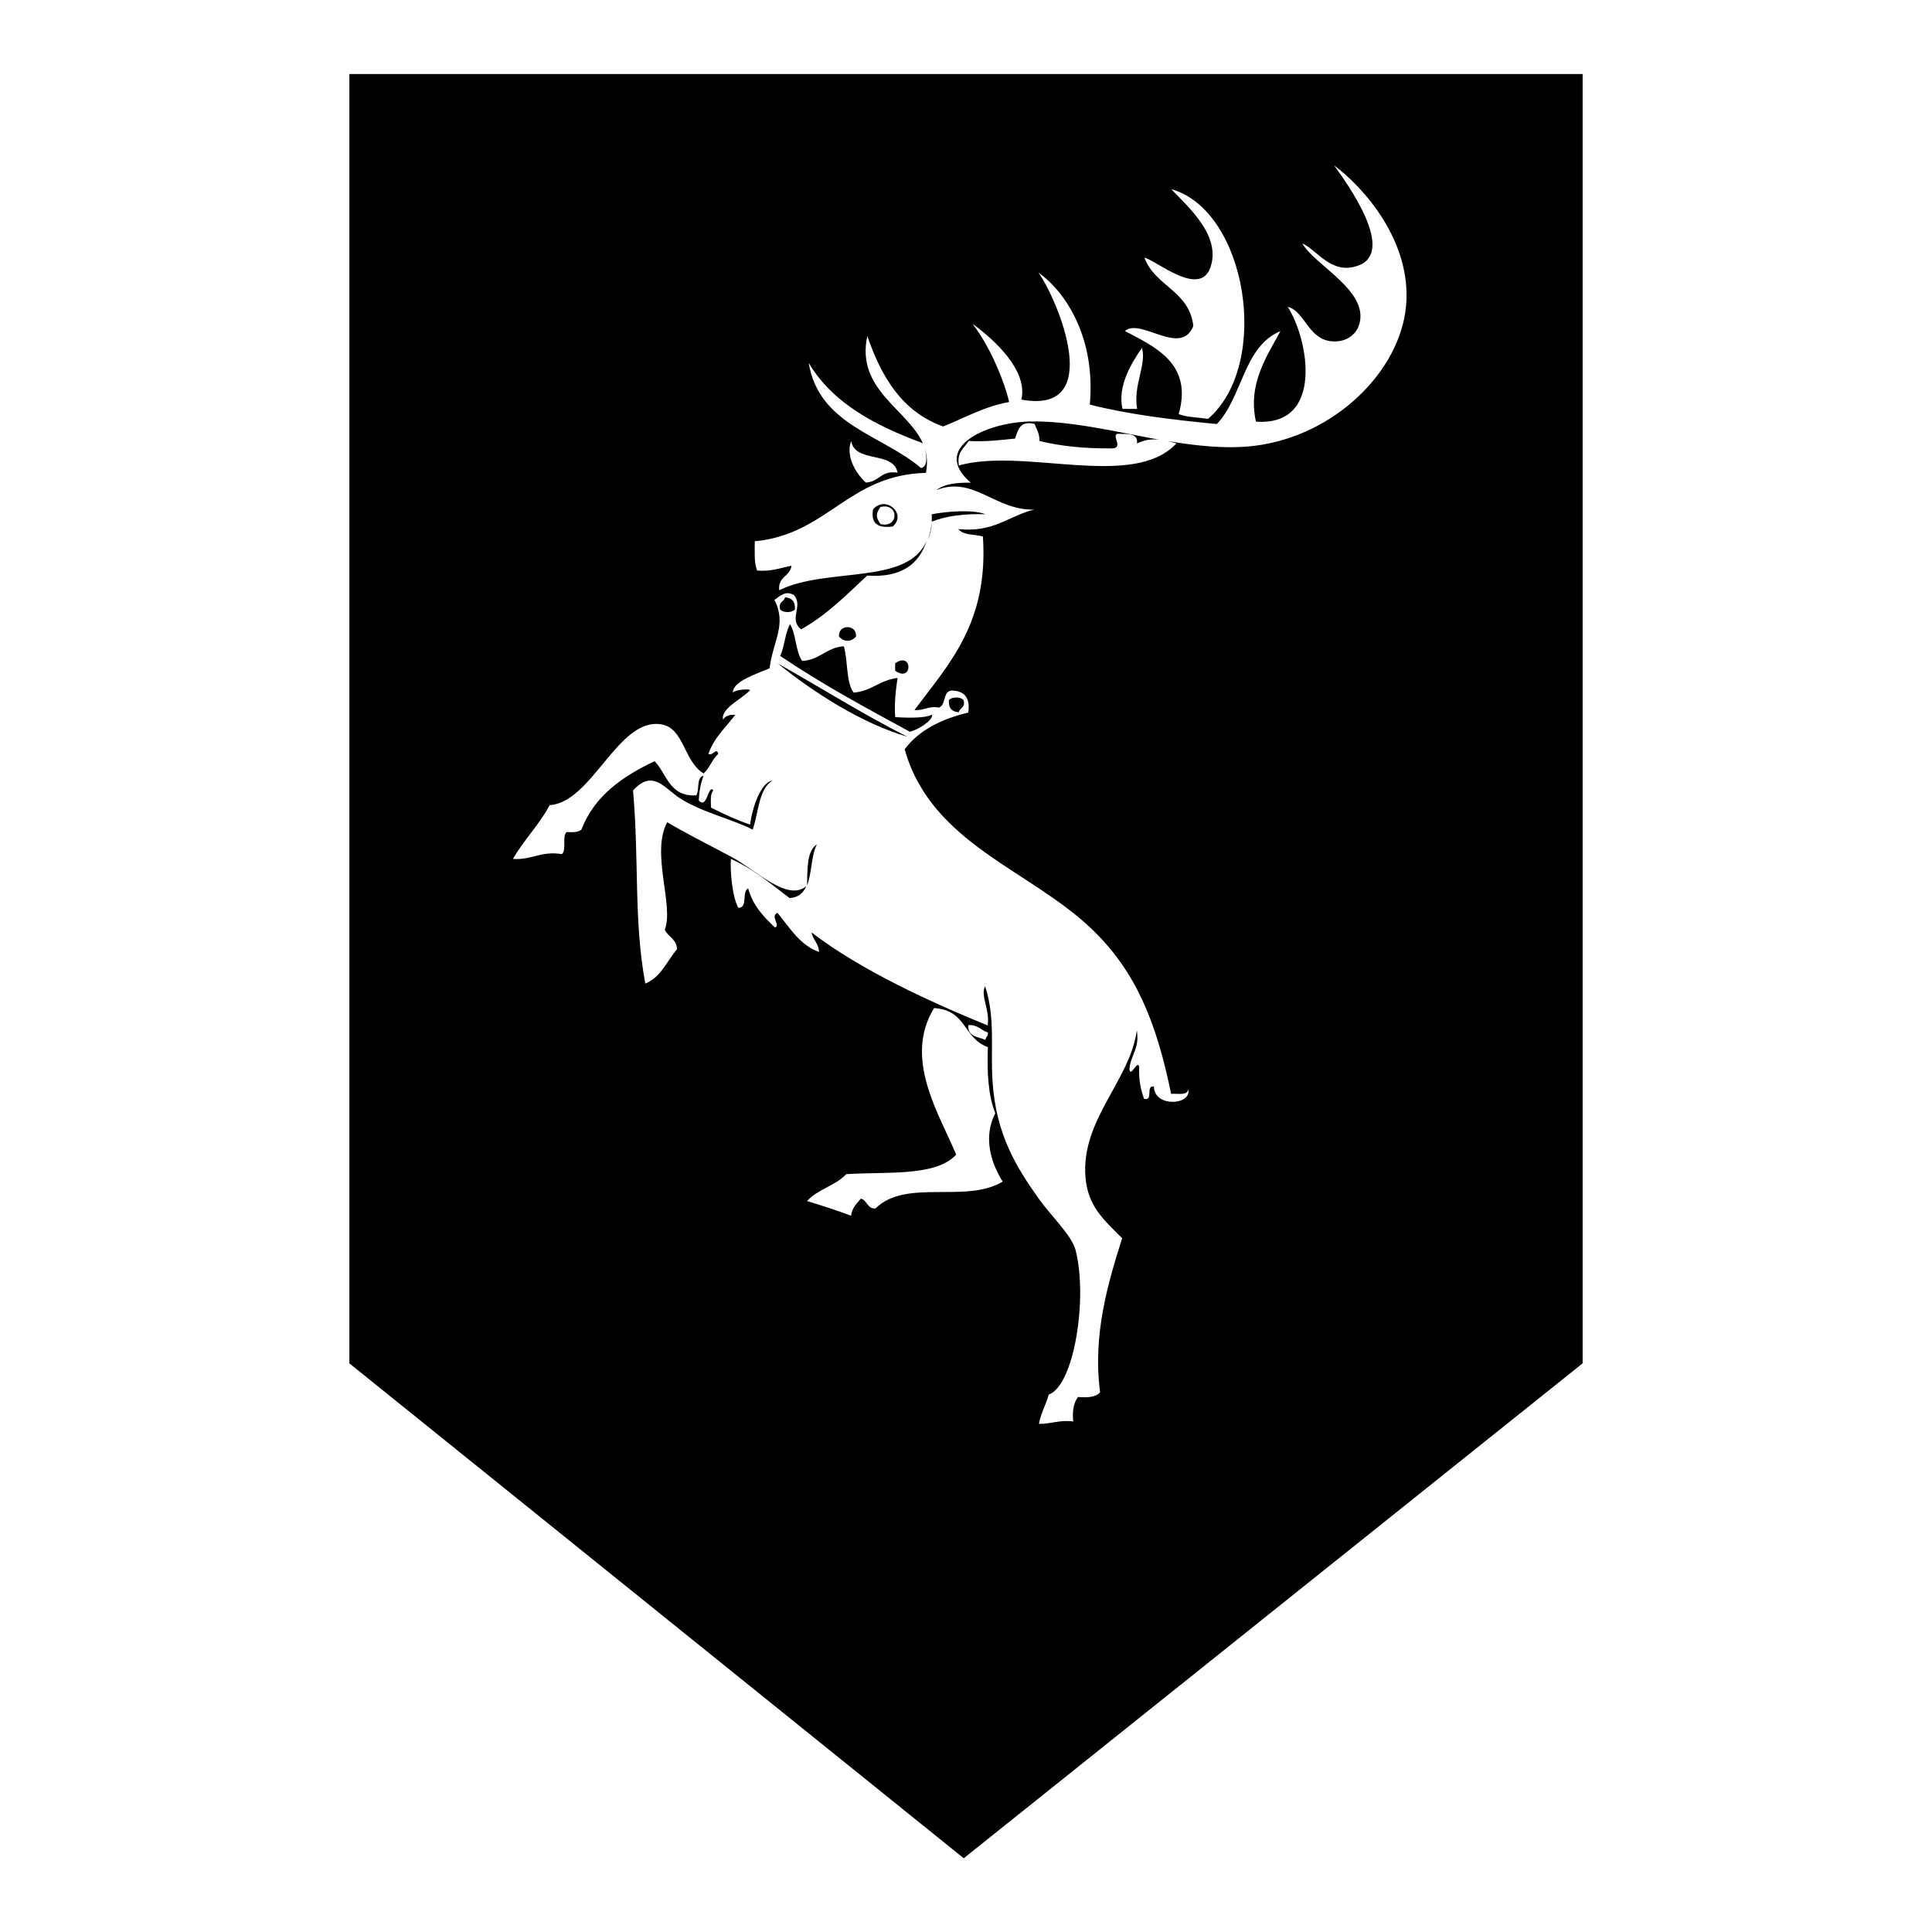 <?xml version="1.0" encoding="utf-8"?>
<!-- Generator: Adobe Illustrator 18.1.1, SVG Export Plug-In . SVG Version: 6.00 Build 0)  -->
<!DOCTYPE svg PUBLIC "-//W3C//DTD SVG 1.1//EN" "http://www.w3.org/Graphics/SVG/1.1/DTD/svg11.dtd">
<svg version="1.1" id="Layer_1" xmlns="http://www.w3.org/2000/svg" xmlns:xlink="http://www.w3.org/1999/xlink" x="0px" y="0px"
	 viewBox="0 0 1200 1200" enable-background="new 0 0 1200 1200" xml:space="preserve">
<g>
	<path d="M576.4,335.5c1.3-3.2,2.1-7,2.4-11.3C578.2,328.3,577.5,332.1,576.4,335.5z"/>
	<path d="M595.5,442.4c0.6-2.9,4.3-2.7,3-7.6c-1.9-2.1-7.2-2.1-9.1,0C589,439.8,591.2,442.1,595.5,442.4z"/>
	<path d="M556,412c0,1.5,0,3,0,4.6C567,424.4,567,404.2,556,412z"/>
	<path d="M542.3,316.4c-1.6,9.2,3.4,11.8,12.2,10.6C563.6,319.1,549.8,307.3,542.3,316.4z M546.9,325.5c-3-4.2-3-6.5,0-10.6
		C558.5,312.1,558.5,328.3,546.9,325.5z"/>
	<path d="M501.3,549.9c3-7.5,2.5-18.6,6.1-25.5C501.1,528.6,501.5,539.5,501.3,549.9z"/>
	<path d="M612.1,319.4c-8.3-3.2-24.8-1.6-33.4,0c0.1,1.7,0.1,3.2,0,4.8c0-0.1,0-0.1,0-0.2C587.8,320.4,599.1,319,612.1,319.4z"/>
	<path d="M501.3,549.9c-0.1,0.1-0.1,0.3-0.2,0.4c0.1-0.1,0.1-0.1,0.2-0.1C501.3,550.1,501.3,550,501.3,549.9z"/>
	<path d="M556,445.4c-0.6-9.2,0.4-16.8,1.5-24.3c-11,1.2-16.1,8.2-27.3,9.1c-4.9-6.8-3.4-19.9-6.1-28.8c-10.9,0.8-14.8,8.5-25.8,9.1
		c-4.3-5.8-3.7-16.5-7.6-22.8c-3.1,5.5-3.4,13.9-6.1,19.7c25.3,17.2,52.9,32.1,80.5,47.1c5.7-1.4,14.8-7.4,13.7-10.6
		C573.9,446.6,558.9,445.6,556,445.4z"/>
	<path d="M217,46v800.8l381.6,307.4L983,846.8V46H217z M741.2,202.5c-2.4-21.9-23.9-24.7-30.4-42.5c7.6,1.9,34.4,25,41,6.1
		c6.8-19.5-13.3-37.1-24.3-48.6c46.9,13.1,62.4,108.6,22.8,142.7c-6.1-1-13.2-1-18.2-3c9.1-31.7-15.4-42-33.4-51.6
		C708.5,197.1,733.4,221.9,741.2,202.5z M709.3,216.1c3,10.6-5.6,22.9-3,37.9c-3,0-6.1,0-9.1,0C693.9,240,702.8,225.3,709.3,216.1z
		 M543.8,750.6c-5.3,0.3-5-5.1-9.1-6.1c-2.5,3-5.5,5.6-6.1,10.6c-8.9-3.3-18-6.3-27.3-9.1c6.4-7.3,17.8-9.6,24.3-16.7
		c25.1-1.7,55.4,1.7,68.3-12.1c-10.2-24.8-33.1-59.6-13.7-91.1c20.9,1.7,17.4,18.3,33.4,24.3c-0.6,15.8,0.2,30.2,4.6,41
		c-7.7,14.9-2.7,31,4.6,42.5C599.7,747.8,562.8,731.8,543.8,750.6z M601.5,636.7c5.9-0.3,7.9,3.3,12.1,4.6c0.4,2.4-1.4,2.6-1.5,4.6
		C607.5,643.9,600.8,644,601.5,636.7z M873.3,190.4c-3.9,40.4-44.4,80.4-94.1,86.5c-17.3,2.1-35.6,0.1-54.2-3
		c1.9,0.4,3.7,0.9,5.7,1.5c-26.9,29-94.4,2.3-135.1,13.7c-1.4-8.4,3.3-10.8,6.1-15.2c10.7,0.6,19.7-0.6,28.8-1.5
		c1.8-5.3,2.9-11.3,12.1-9.1c1.2,3.4,3.2,5.9,3,10.6c13.4,3.3,28.6,4.8,45.5,4.6c6.7-0.4-0.8-8,3-9.1c5.6,0.4,13-0.9,12.1,6.1
		c4.6-2.4,9.1-2.9,13.8-2.4c-27.5-5-55.4-11.9-80.6-11.3c-27.6,0.7-61.5,16.7-36.4,38c-8.7-0.1-16.5,0.7-21.3,4.6
		c23-9.1,36.5,12.9,60.7,12.1c-15.9,3.8-25,14.5-47.1,12.1c2.7,3.9,10,3.2,15.2,4.6c3.6,53.7-21.1,79.1-42.5,107.8
		c6.1,0.5,8.4-2.7,15.2-1.5c4.5-1.6,2.3-9.8,7.6-10.6c8,0.1,12,4.2,10.6,13.7c-16.7,4-30.6,10.9-39.5,22.8
		c16.7,59.1,78.1,74.7,116.9,112.3c26.5,25.7,39.4,56.7,48.6,101.7c4.3-0.3,10.4,1.3,10.6-3c2.6,10-21,11.8-21.3-1.5
		c-5.4-0.9,0,9.1-6.1,7.6c-2-5.6-3.4-11.7-3-19.7c-1-5.2-5.1,6.7-6.1,1.5c0.6-9,6.5-12.8,4.6-24.3c-4.3,31.4-34.7,55.3-31.9,91.1
		c1.5,18.4,11.5,26.6,22.8,38c-8.6,27.1-18.5,60-13.7,95.6c-2.4,3.1-7.6,3.5-13.7,3c-2.6,3.4-3.7,8.5-3,15.2
		c-8.7-1.1-13.6,1.6-21.3,1.5c1.2-6.9,4.4-11.8,6.1-18.2c15.8-5.6,24.3-59.9,16.7-89.6c-2.3-9.2-15.4-21.5-22.8-31.9
		c-13.8-19.5-26.6-39.6-28.8-72.9c-1.4-20.2,1.9-39.2-4.6-59.2c-3.2,5.8,3.2,14.9,1.5,24.3c-35.2-14.4-78.3-34-109.3-57.7
		c0.8,4.8,4.5,6.7,4.6,12.1c-12.2-4.5-18.2-15.2-25.8-24.3c-4.8,2.1,2.1,7.5-1.5,9.1c-7.1-6.6-13.7-13.6-16.7-24.3
		c-4.1,2,0,12.1-6.1,12.1c-3.9-7-5.2-23.8-4.6-30.4c14,6.2,24.9,15.6,36.4,24.3c5.6-0.3,8.6-3.3,10.4-7.4
		c-11.7,10-31.4-10.2-46.9-18.4c-16.1-8.5-28.7-14.9-39.5-21.3c-10.3,19.4,4.4,51.8-1.5,66.8c2.1,4.5,7.4,5.7,7.6,12.1
		c-6.3,7.3-9.9,17.4-19.7,21.3c-7.3-39.8-3.7-75-7.6-119.9c12.1-13.4,19.3-1.7,28.8,4.6c13.3,8.8,33.8,13.5,45.5,19.7
		c3.7-10.5,3.6-24.8,12.1-30.4c-6.7,0.9-12.3,16-13.7,27.3c-8.7-3-16.6-6.7-24.3-10.6c0-4-0.6-8.7,1.5-10.6
		c-3.3-4.4-3.8,12.2-9.1,6.1c0.3-5.8,1.3-10.8,3-15.2c-4.7,0.8-2.3,8.8-4.6,12.1c-16.7,1-18.1-13.3-25.8-21.2
		c-19.9,9.4-37.3,21.4-45.5,42.5c-1.8,1.7-5.4,1.7-9.1,1.5c-3.1,2.5,0.1,11.2-3,13.7c-13.2-2.1-18.5,3.8-30.4,3
		c6.8-11.9,16.3-21.1,22.8-33.4c26.7-1.8,42.7-55.3,69.8-50.1c13.7,2.6,13.6,23,25.8,30.4c3.8-3.3,5.3-8.8,9.1-12.1
		c-1-4.5-3.2,1.4-6.1,0c3.5-10.2,10.8-16.5,16.7-24.3c-3.8-0.2-6.3,0.8-7.6,3c-1.5-7,11.5-12.7,16.7-18.2c0.6-1.2-9.5-0.5-10.6,1.5
		c-0.4-7,14.6-11.7,22.8-15.2c2.1-17,10.9-27.2,3-42.5c3.8-2.5,6.8-6,12.1-3c6.1,6.8-3.6,15,4.5,21.3c15.9-8.9,28.2-21.4,41-33.4
		c21.2,1.5,32.3-7,37.1-21.9c-11.6,28.2-61.8,16.3-91.7,31c-1-8.6,6.8-8.4,7.6-15.2c-6.8,1.3-12.5,3.7-21.3,3
		c-2-4.6-1.5-11.6-1.5-18.2c45.3-4.3,57.9-41.2,106.3-42.5c1.1-5.5,0.8-10.4-0.6-14.8c1.1,4.5,1.8,10.9-2.4,11.8
		c-24.4-20.7-63.4-26.6-69.8-65.3c15,25.3,41.6,39,70.9,49.9c-9.6-21.3-41.7-33.3-34.5-66.6c8.8,25.6,21.7,47.1,47.1,56.2
		c13.4-5.3,25.1-12.3,41-15.2c-3.4-14.4-12.7-35.8-22.8-48.6c13.8,10,34.6,29.1,30.4,47.1c52.5,9.7,22.8-61.6,10.6-78.9
		c17.6,12.6,35.6,41.3,31.9,82c24.2,6.2,51.3,9.4,78.9,12.1c15.9-16.5,16.5-48.2,39.5-57.7c-8.1,15.1-20.5,32.6-15.2,56.2
		c42.6,3.1,32.6-51.5,19.7-71.3c11.4,2.6,13.1,23.7,31.9,21.3c6.5-0.9,10.6-5.2,12.1-9.1c8.2-21.4-27.2-37.8-34.9-51.6
		c9.2,4,18.1,20,34.9,13.7c23.2-8.7-6.5-50.3-15.2-62.2C846.2,115.7,877.2,149.5,873.3,190.4z M528.7,273.9c2.2,14,26.4,6,28.8,19.7
		c-10.3-1.7-11.4,5.8-19.7,6.1C532,294.6,525,283.5,528.7,273.9z"/>
	<path d="M563.6,457.6c-27.9-14.1-53.6-30.4-80.5-45.5C505.7,430.4,535.7,449.5,563.6,457.6z"/>
	<path d="M493.7,378.6c0.4-4.9-1.8-7.3-6.1-7.6c-0.6,2.9-4.3,2.7-3,7.6C486.6,380.7,491.8,380.7,493.7,378.6z"/>
	<path d="M531.7,395.3c0.6-7.7-11.2-7.7-10.6,0C524,398.9,528.8,398.9,531.7,395.3z"/>
</g>
</svg>
